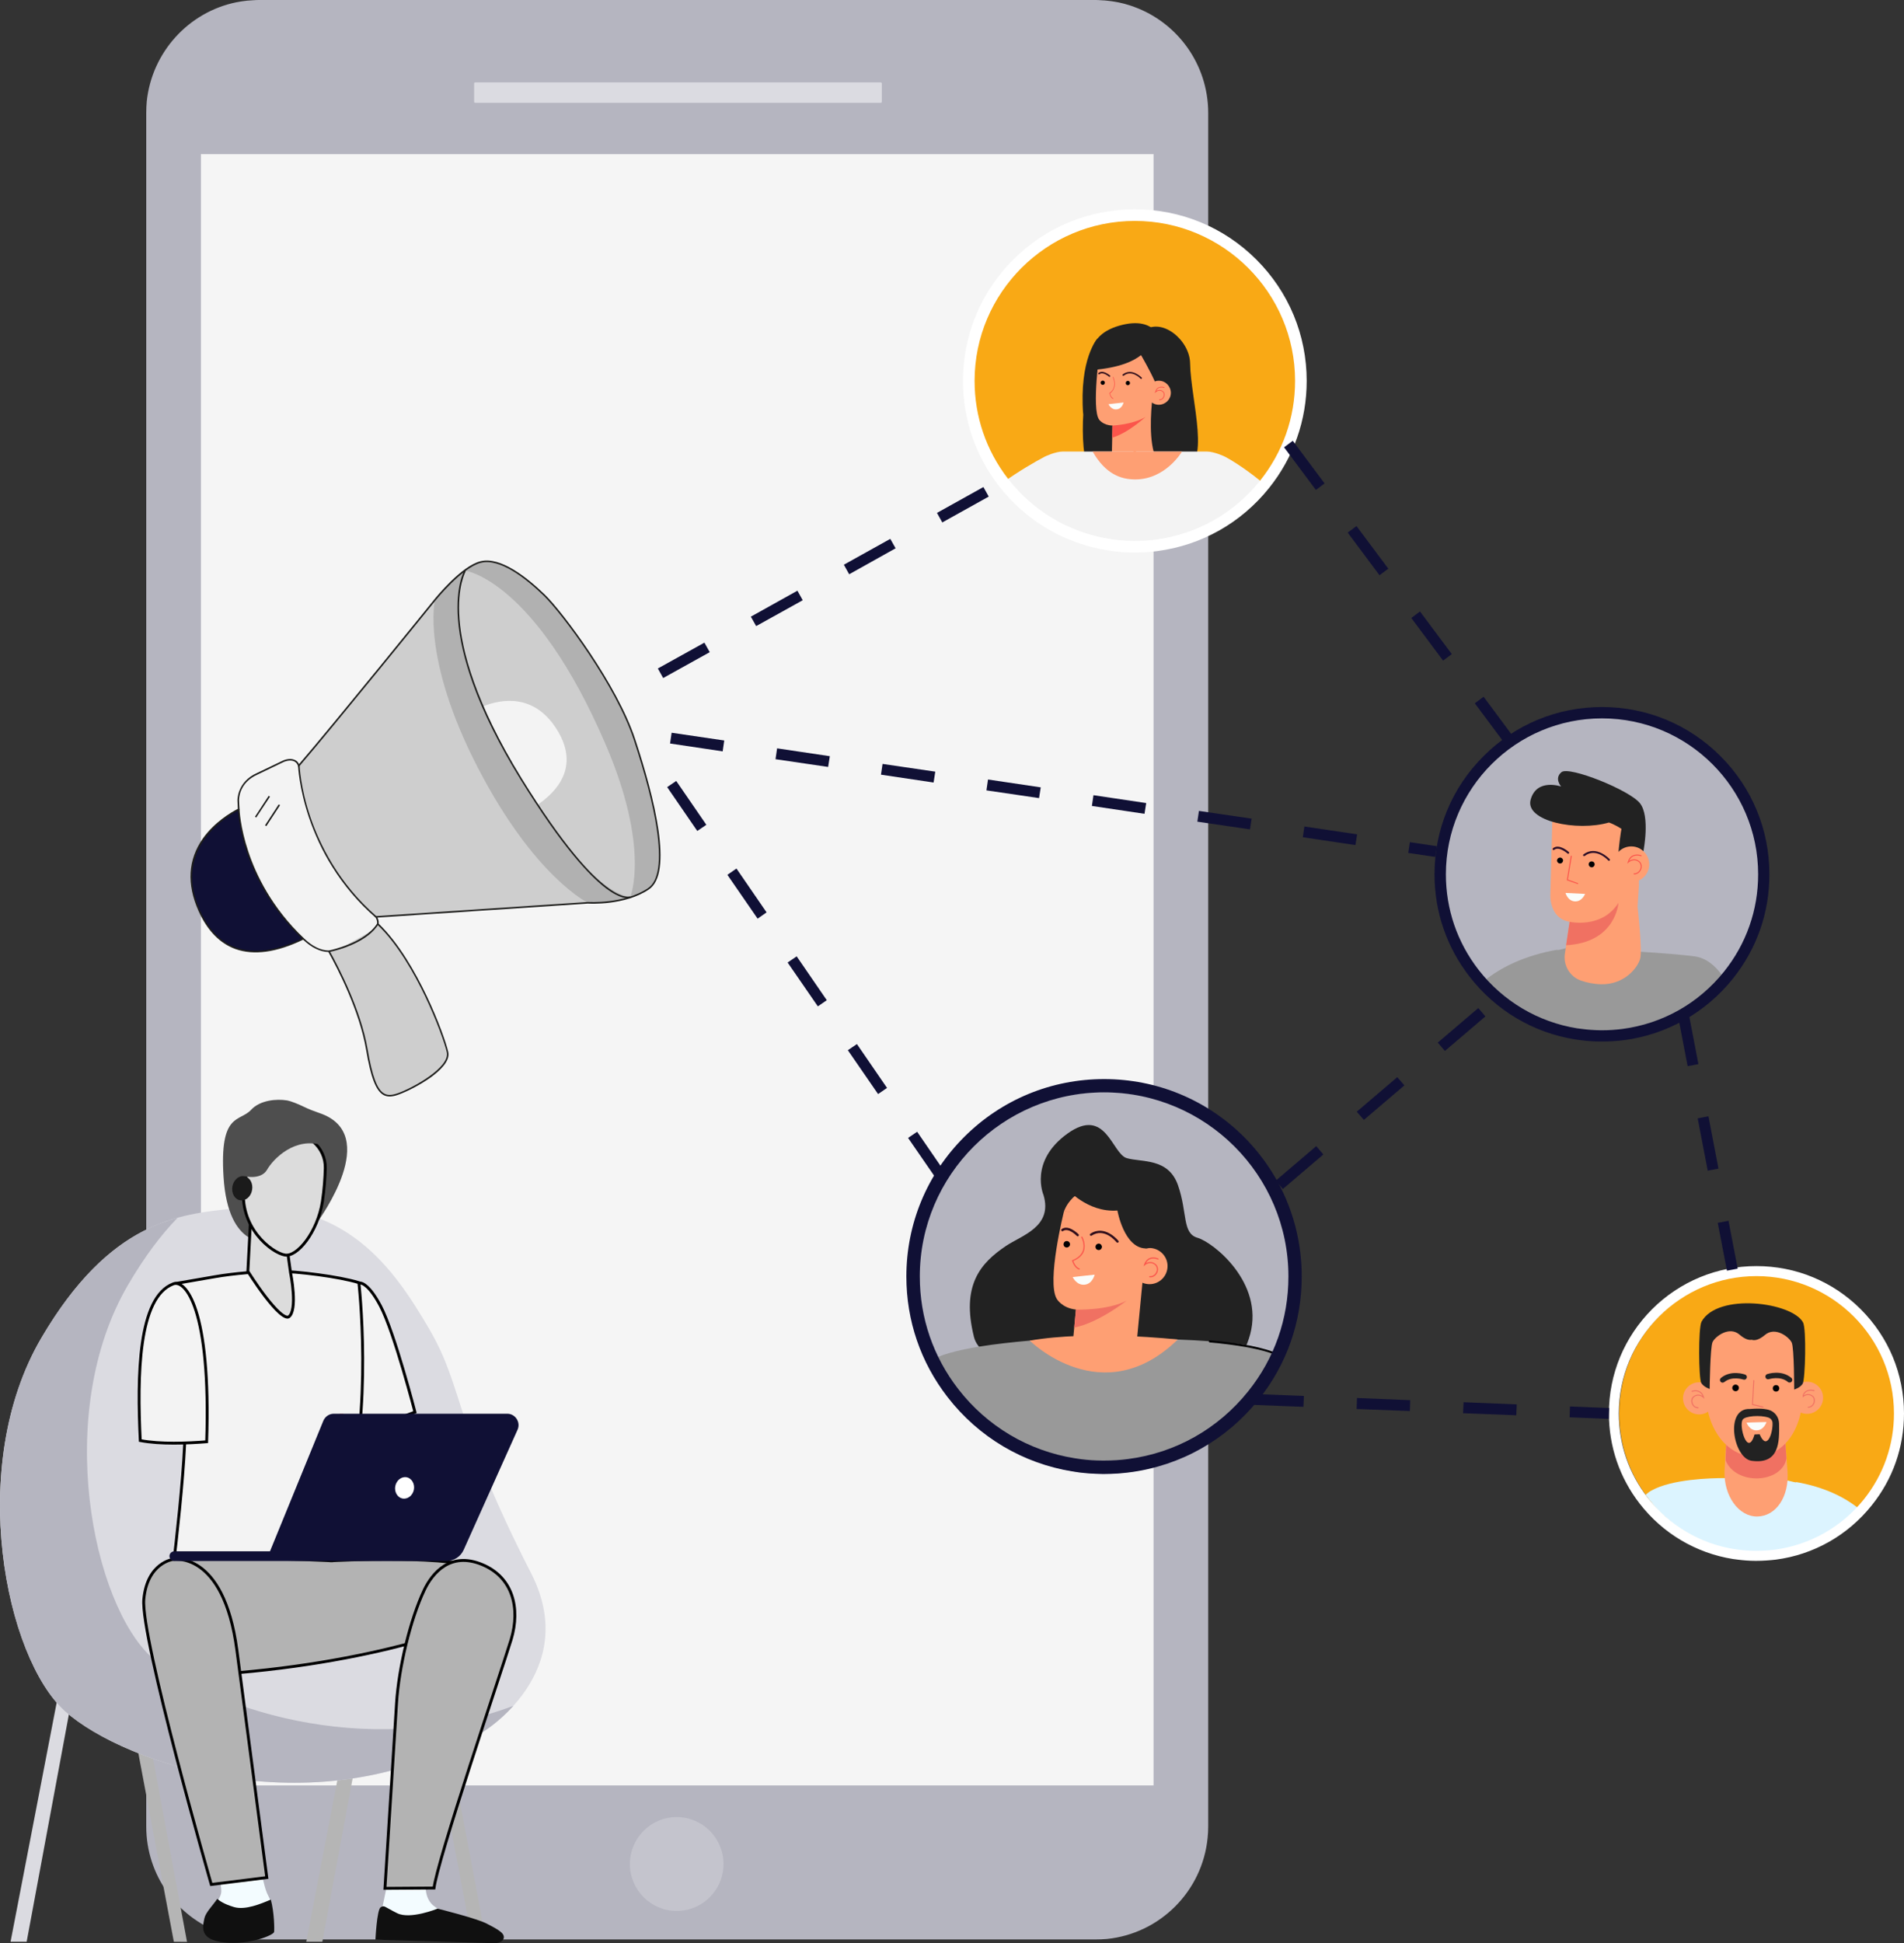 <svg width="199" height="203" viewBox="0 0 199 203" fill="none" xmlns="http://www.w3.org/2000/svg">
<rect x="0" y="0" width="199" height="203" fill="#333333" stroke="none"/>
<path d="M2.786 202.849H1.104L7.399 170.214L8.802 170.479L2.786 202.849Z" fill="#DBDBE1"/>
<path d="M126.279 11.812V45.065V190.809C126.279 191.213 126.258 191.613 126.216 192.008C125.66 197.574 121.248 201.991 115.699 202.558C115.303 202.592 114.903 202.609 114.499 202.609H27.067C26.882 202.609 26.692 202.605 26.498 202.596C26.439 202.596 26.376 202.592 26.309 202.584C26.182 202.575 26.06 202.567 25.942 202.558C25.866 202.55 25.79 202.542 25.715 202.533C25.605 202.525 25.495 202.512 25.386 202.495C25.302 202.478 25.222 202.466 25.146 202.457C25.045 202.441 24.944 202.424 24.842 202.407C24.758 202.39 24.674 202.373 24.59 202.356C24.497 202.331 24.408 202.31 24.324 202.293C24.231 202.268 24.143 202.243 24.059 202.218C23.974 202.201 23.89 202.18 23.806 202.155C23.57 202.087 23.342 202.012 23.123 201.927C23.098 201.927 23.077 201.923 23.06 201.915C18.522 200.262 15.286 195.92 15.286 190.809V157.557V11.812C15.286 11.408 15.303 11.009 15.337 10.613C15.868 5.452 19.71 1.262 24.691 0.24C24.884 0.206 25.078 0.173 25.272 0.139C25.66 0.08 26.056 0.042 26.46 0.025C26.663 0.008 26.865 7.62939e-05 27.067 7.62939e-05H114.499C114.684 7.62939e-05 114.874 0.008 115.067 0.025C115.126 0.025 115.19 0.03 115.257 0.038C115.375 0.038 115.497 0.046 115.624 0.063C115.699 0.072 115.775 0.08 115.851 0.088C115.961 0.097 116.066 0.109 116.167 0.126C116.251 0.135 116.336 0.147 116.42 0.164C116.521 0.181 116.618 0.198 116.711 0.215C116.803 0.231 116.892 0.248 116.976 0.265C117.069 0.29 117.157 0.311 117.242 0.328C117.334 0.353 117.423 0.374 117.507 0.391C117.591 0.417 117.676 0.442 117.76 0.467C118.004 0.534 118.244 0.61 118.48 0.694C118.489 0.703 118.497 0.707 118.506 0.707C123.043 2.347 126.279 6.701 126.279 11.812Z" fill="#B5B5C0"/>
<path d="M120.566 186.519H21V16.103H120.566V186.519Z" fill="#F5F5F5"/>
<path d="M92.063 10.739H49.668C49.605 10.739 49.554 10.702 49.554 10.639V8.72C49.554 8.657 49.605 8.607 49.668 8.607H92.063C92.113 8.607 92.164 8.657 92.164 8.72V10.639C92.164 10.702 92.113 10.739 92.063 10.739Z" fill="#DBDBE1"/>
<g opacity="0.3">
<path d="M75.618 194.734C75.618 197.435 73.431 199.631 70.726 199.631C68.021 199.631 65.835 197.435 65.835 194.734C65.835 192.021 68.021 189.825 70.726 189.825C73.431 189.825 75.618 192.021 75.618 194.734Z" fill="#E7E7EB"/>
</g>
<path d="M43.272 170.479L44.675 170.214L50.742 202.432L49.339 202.697L43.272 170.479Z" fill="#B5B5B5"/>
<path d="M33.691 202.849H32.01L38.292 170.214L39.695 170.479L33.691 202.849Z" fill="#B5B5B5"/>
<path d="M12.102 170.631L13.505 170.353L19.547 202.861L18.169 202.849L12.102 170.631Z" fill="#B5B5B5"/>
<path d="M44.864 138.842C48.505 145.088 47.355 148.407 55.507 164.346C60.804 174.694 50.477 180.928 50.477 180.928C33.387 191.226 13.049 184.348 6.818 178.783C0.586 173.218 -3.56 153.178 4.328 139.763C11.545 127.484 18.737 126.866 24.299 126.26C36.092 124.998 41.211 132.608 44.864 138.842Z" fill="#DBDBE1"/>
<path d="M4.328 139.763C9.257 131.384 14.162 128.431 18.56 127.219C16.854 128.973 15.135 131.245 13.416 134.172C5.528 147.587 9.674 167.615 15.906 173.192C21.43 178.127 38.051 184.083 53.662 178.202C52.057 179.982 50.477 180.928 50.477 180.928C33.387 191.226 13.049 184.348 6.818 178.783C0.586 173.218 -3.56 153.178 4.328 139.763Z" fill="#B5B5C0"/>
<path d="M42.134 146.653L43.562 150.944L39.214 149.228L42.134 146.653Z" fill="#F79C8D"/>
<path d="M37.634 134.036C37.641 134.034 37.645 134.033 37.649 134.033C37.866 134.047 38.621 134.268 39.764 136.426C40.495 137.811 41.405 140.61 42.134 143.077C42.498 144.308 42.815 145.451 43.042 146.287C43.156 146.705 43.246 147.045 43.308 147.282C43.334 147.379 43.355 147.459 43.37 147.519L37.143 149.834L36.39 148.216L35.028 134.761L35.331 134.674C35.586 134.601 35.926 134.504 36.269 134.407C36.611 134.31 36.956 134.213 37.219 134.142C37.351 134.106 37.462 134.077 37.542 134.057C37.582 134.047 37.613 134.04 37.634 134.036Z" fill="#F3F3F3" stroke="black" stroke-width="0.3"/>
<path d="M36.589 166.644C36.597 166.696 36.604 166.741 36.61 166.781L17.758 166.533L17.761 166.504C17.778 166.377 17.802 166.189 17.832 165.949C17.893 165.469 17.978 164.78 18.078 163.945C18.279 162.275 18.537 160.019 18.768 157.675C19 155.332 19.205 152.899 19.299 150.876C19.347 149.864 19.366 148.953 19.347 148.206C19.328 147.463 19.271 146.868 19.159 146.496L19.159 146.496C18.949 145.811 18.787 144.689 18.664 143.38C18.541 142.074 18.457 140.593 18.401 139.198C18.344 137.804 18.314 136.497 18.298 135.538C18.29 135.059 18.286 134.667 18.283 134.394C18.282 134.268 18.282 134.168 18.281 134.096L18.747 134.016C19.303 133.919 20.381 133.733 22.466 133.374L22.467 133.374C24.417 133.034 27.113 132.808 29.077 132.808C29.996 132.808 31.6 132.943 33.242 133.163C34.838 133.377 36.456 133.671 37.509 133.996C37.511 134.012 37.513 134.031 37.515 134.051C37.525 134.151 37.541 134.3 37.559 134.492C37.596 134.877 37.646 135.44 37.696 136.146C37.796 137.559 37.899 139.55 37.909 141.858C37.93 146.478 37.579 152.361 36.1 157.439C35.925 158.034 35.877 158.93 35.896 159.924C35.916 160.924 36.005 162.038 36.115 163.079C36.225 164.121 36.356 165.09 36.46 165.799C36.512 166.154 36.557 166.443 36.589 166.644Z" fill="#F3F3F3" stroke="black" stroke-width="0.3"/>
<path d="M26.84 191.832C26.84 191.832 27.27 196.715 28.053 198.078C28.837 199.429 28.015 201.738 27.965 202.054C27.927 202.369 26.322 202.823 23.781 202.546C21.228 202.281 21.266 201.688 21.48 200.741C21.683 199.795 23.035 198.571 23.124 197.675C23.2 196.766 22.34 193.51 22.34 193.51L26.84 191.832Z" fill="#F3FCFF"/>
<path d="M34.626 162.895L34.619 163.045L34.627 163.045L34.635 163.045L34.626 162.895ZM34.626 162.895C34.635 163.045 34.635 163.045 34.635 163.045L34.635 163.044L34.637 163.044L34.644 163.044L34.672 163.042L34.783 163.037C34.881 163.032 35.024 163.025 35.208 163.017C35.575 163 36.104 162.979 36.747 162.958C38.034 162.918 39.78 162.882 41.618 162.903C43.456 162.923 45.384 163 47.035 163.182C47.86 163.274 48.614 163.391 49.251 163.541C49.891 163.691 50.403 163.871 50.753 164.083C51.458 164.51 51.766 165.038 51.847 165.587C51.93 166.144 51.783 166.74 51.537 167.299C51.292 167.855 50.956 168.36 50.679 168.727C50.541 168.91 50.418 169.058 50.331 169.16C50.287 169.211 50.252 169.25 50.227 169.277L50.212 169.294L50.21 169.294C50.189 169.303 50.158 169.316 50.117 169.333C50.034 169.368 49.91 169.418 49.746 169.483C49.417 169.612 48.927 169.798 48.282 170.025C46.991 170.479 45.082 171.096 42.608 171.744C37.662 173.042 30.461 174.469 21.447 174.986L21.447 174.986C20.456 175.044 19.673 174.436 19.062 173.411C18.451 172.388 18.032 170.979 17.77 169.52C17.508 168.064 17.403 166.57 17.414 165.382C17.419 164.788 17.453 164.274 17.51 163.881C17.538 163.685 17.572 163.522 17.609 163.396C17.647 163.267 17.685 163.192 17.714 163.156C17.721 163.149 17.74 163.133 17.785 163.112C17.829 163.091 17.888 163.069 17.965 163.048C18.118 163.005 18.326 162.966 18.583 162.932C19.097 162.865 19.792 162.819 20.607 162.789C22.237 162.73 24.337 162.739 26.414 162.777C28.49 162.814 30.542 162.881 32.074 162.939C32.84 162.968 33.477 162.994 33.921 163.013C34.144 163.023 34.318 163.031 34.437 163.036L34.573 163.042L34.608 163.044L34.616 163.044L34.618 163.045L34.619 163.045C34.619 163.045 34.619 163.045 34.626 162.895Z" fill="#B3B3B3" stroke="black" stroke-width="0.3"/>
<path d="M23.465 202.924C20.836 202.647 21.164 201.36 21.366 200.388C21.506 199.769 22.251 199.05 22.706 198.369C22.947 198.558 23.326 198.886 24.463 199.227C25.639 199.568 27.269 198.886 28.306 198.444C28.672 199.82 28.685 201.561 28.647 201.826C28.609 202.155 26.081 203.202 23.465 202.924Z" fill="#101010"/>
<path d="M24.757 172.379L24.757 172.379C25.023 174.379 25.809 180.358 26.53 185.836C26.89 188.576 27.234 191.19 27.487 193.119L27.791 195.43L27.875 196.069L27.885 196.144L22.082 196.866L22.034 196.697C21.979 196.506 21.899 196.224 21.797 195.865C21.594 195.147 21.304 194.116 20.956 192.867C20.262 190.368 19.34 186.995 18.431 183.498C17.521 180.001 16.623 176.381 15.977 173.388C15.653 171.891 15.393 170.553 15.226 169.466C15.058 168.373 14.986 167.55 15.031 167.073C15.217 165.125 15.995 164.088 16.709 163.536C17.068 163.258 17.415 163.1 17.672 163.011C17.8 162.967 17.905 162.94 17.978 162.924C18.014 162.917 18.042 162.912 18.06 162.909L18.08 162.906L18.084 162.905L18.085 162.905L18.085 162.905L18.094 162.904L18.094 162.904L18.094 162.904L18.094 162.904L18.096 162.903L18.105 162.902C18.114 162.9 18.128 162.899 18.146 162.896C18.183 162.892 18.238 162.887 18.31 162.884C18.453 162.878 18.662 162.881 18.918 162.916C19.429 162.987 20.129 163.187 20.874 163.71C22.362 164.755 24.059 167.109 24.757 172.379Z" fill="#B3B3B3" stroke="black" stroke-width="0.3"/>
<path d="M40.175 160.093C40.011 160.484 38.342 158.97 38.342 158.97M40.175 160.093C40.317 159.716 39.498 158.875 39.101 158.468C39.074 158.44 39.048 158.413 39.025 158.39C38.747 158.099 35.435 156.749 35.309 156.724C34.993 156.661 34.386 156.711 33.729 156.8L38.342 158.97M40.175 160.093L40.037 160.035C40.04 160.028 40.048 160.017 40.062 160.01C40.071 160.006 40.073 160.009 40.059 160.008C40.054 160.007 40.048 160.007 40.041 160.005C40.041 160.02 40.038 160.031 40.035 160.041L40.175 160.093ZM38.342 158.97L38.112 158.841M38.342 158.97L38.112 158.841M38.112 158.841C37.942 158.693 37.781 158.548 37.638 158.408L37.533 158.516L37.46 158.647L38.025 158.964C38.22 159.133 38.426 159.306 38.632 159.479C39.522 160.225 40.393 160.956 40.2 161.279C39.978 161.654 38.814 160.877 37.722 160.093C37.495 159.847 37.262 159.615 37.04 159.414L36.939 159.525L36.851 159.647C36.947 159.716 37.046 159.788 37.148 159.862C37.302 159.974 37.461 160.09 37.623 160.206L38.112 158.841ZM32.755 160.661C33.045 160.747 33.473 160.678 33.804 160.624C33.862 160.615 33.918 160.606 33.969 160.598C34.137 160.571 34.321 160.477 34.516 160.377C34.863 160.2 35.244 160.006 35.625 160.144L32.755 160.661ZM32.755 160.661L31.011 160.169L32.755 160.661Z" fill="#DCDCDC" stroke="black" stroke-width="0.3"/>
<path d="M21.6 150.616C19.595 150.772 16.766 150.892 14.66 150.491C14.5 147.121 14.438 143.386 14.879 140.309C15.102 138.753 15.453 137.374 15.98 136.298C16.506 135.223 17.201 134.465 18.107 134.124C18.411 134.012 18.8 134.085 19.227 134.516C19.657 134.95 20.108 135.732 20.502 136.981C21.284 139.462 21.829 143.735 21.6 150.616Z" fill="#F3F3F3" stroke="black" stroke-width="0.3"/>
<path d="M30.063 161.999L29.658 162.062L35.511 147.688H35.903L30.063 161.999Z" fill="#F79C8D"/>
<path d="M44.637 196.009C44.637 196.009 44.106 197.712 45.054 198.836C46.002 199.959 49.946 201.057 50.464 201.675C50.982 202.281 50.944 202.798 50.944 202.798L39.859 202.495L39.986 199.151L40.491 196.753L44.637 196.009Z" fill="#F3FCFF"/>
<path d="M50.944 200.994C51.26 201.17 51.829 201.423 52.309 201.801C53.017 202.344 52.575 202.987 51.703 203L39.239 202.634C39.239 202.634 39.391 199.504 39.783 199.252C40.188 199 40.137 199.189 41.515 199.87C42.892 200.552 45.736 199.391 45.736 199.391C45.736 199.391 49.971 200.438 50.944 200.994Z" fill="#101010"/>
<path d="M50.382 163.437L50.382 163.437C51.98 164.096 52.985 165.228 53.47 166.606C53.956 167.987 53.922 169.626 53.417 171.294C53.149 172.173 52.494 174.162 51.667 176.675C50.899 179.008 49.982 181.793 49.087 184.561C48.159 187.434 47.255 190.287 46.568 192.594C46.225 193.747 45.936 194.765 45.724 195.581C45.539 196.297 45.411 196.867 45.362 197.235L40.234 197.271L40.235 197.254L40.267 196.746L40.382 194.907L40.747 189.068C41.023 184.648 41.33 179.752 41.45 177.846C41.689 174.202 42.873 169.199 44.343 166.102C44.766 165.213 45.452 164.203 46.44 163.589C47.419 162.979 48.712 162.748 50.382 163.437Z" fill="#B3B3B3" stroke="black" stroke-width="0.3"/>
<path d="M54.091 149.367L48.467 161.898C48.151 162.617 47.443 163.072 46.659 163.072H18.219C17.941 163.072 17.713 162.844 17.713 162.567C17.713 162.289 17.941 162.062 18.219 162.062H28.217L33.791 148.433C33.981 147.978 34.411 147.688 34.891 147.688H53.017C53.864 147.688 54.445 148.584 54.091 149.367Z" fill="#101035"/>
<path d="M43.259 155.626C43.133 156.244 42.602 156.648 42.059 156.547C41.528 156.434 41.199 155.853 41.313 155.247C41.439 154.629 41.97 154.225 42.514 154.326C43.044 154.44 43.373 155.02 43.259 155.626Z" fill="white"/>
<path d="M33.324 127.471C33.324 127.572 32.035 124.746 32.035 124.746C32.035 124.746 28.319 129.528 28.218 129.655C28.116 129.781 23.844 130.626 23.364 122.954C22.934 116.177 25.057 117.237 26.246 115.937C27.206 114.902 28.951 114.789 29.962 114.953C30.442 115.028 31.201 115.356 31.782 115.634C32.3 115.887 32.844 116.088 33.387 116.278C39.947 118.486 33.324 127.37 33.324 127.471Z" fill="#4E4E4E"/>
<path d="M25.905 132.808L26.25 126.267L29.997 130.29L30.369 132.982L30.369 132.982L30.371 132.992L30.371 132.992L30.371 132.992L30.372 132.994L30.373 133.002L30.38 133.035C30.386 133.063 30.394 133.105 30.404 133.16C30.424 133.268 30.452 133.424 30.482 133.614C30.542 133.993 30.61 134.506 30.646 135.042C30.683 135.58 30.685 136.133 30.615 136.596C30.544 137.068 30.403 137.404 30.19 137.559C30.117 137.611 30.009 137.623 29.835 137.552C29.662 137.481 29.454 137.337 29.222 137.132C28.759 136.725 28.234 136.106 27.736 135.457C27.24 134.809 26.776 134.137 26.435 133.626C26.265 133.371 26.126 133.156 26.03 133.005C25.982 132.93 25.944 132.871 25.919 132.83L25.905 132.808Z" fill="#DCDCDC" stroke="black" stroke-width="0.3"/>
<path d="M29.773 131.11L29.772 131.109C29.444 131.054 28.972 130.851 28.453 130.497C27.937 130.144 27.384 129.649 26.895 129.023C25.917 127.771 25.194 126.001 25.509 123.795L25.509 123.795C25.895 121.062 27.668 118.86 29.948 118.483C32.104 118.145 34.044 119.875 33.996 122.029C33.97 123.009 33.895 124.226 33.694 125.53C33.451 127.09 32.797 128.556 32.029 129.599C31.645 130.12 31.236 130.53 30.842 130.793C30.446 131.058 30.08 131.163 29.773 131.11Z" fill="#DCDCDC" stroke="black" stroke-width="0.3"/>
<path d="M26.347 124.316C26.233 125.011 25.664 125.49 25.096 125.389C24.527 125.301 24.173 124.657 24.287 123.951C24.413 123.256 24.969 122.777 25.538 122.878C26.107 122.966 26.473 123.622 26.347 124.316Z" fill="#1B1B1B"/>
<path d="M24.994 121.528C24.994 121.528 25.613 119.407 25.689 119.206C25.765 119.016 27.927 117.237 27.927 117.237C27.927 117.237 30.733 117.262 30.96 117.262C31.2 117.262 36.686 120.669 33.766 119.672C30.846 118.688 28.546 121.086 27.914 122.196C27.269 123.307 25.538 122.878 25.538 122.878L24.994 121.528Z" fill="#4E4E4E"/>
<path d="M98.069 123.456L94.909 118.875L95.857 118.232L99.004 122.813L98.069 123.456ZM91.774 114.294L88.614 109.713L89.562 109.07L92.709 113.651L91.774 114.294ZM85.479 105.132L82.319 100.551L83.267 99.908L86.414 104.489L85.479 105.132ZM79.184 95.971L76.024 91.39L76.972 90.733L80.12 95.314L79.184 95.971ZM72.877 86.809L69.73 82.228L70.677 81.584L73.825 86.165L72.877 86.809Z" fill="#101035"/>
<path d="M32.062 97.889C30.393 98.722 23.896 102.028 20.825 95.125C17.513 87.717 25.236 84.411 25.236 84.411C25.236 84.411 33.73 97.056 32.062 97.889Z" fill="#101035"/>
<path d="M39.355 96.4C43.413 100.122 46.408 108.262 46.775 109.915C47.142 111.556 43.299 113.676 41.643 114.269C39.987 114.875 39.128 114.282 38.344 109.612C37.497 104.602 34.046 98.797 34.046 98.797C34.046 98.797 35.31 92.677 39.355 96.4Z" fill="#CECECE"/>
<path d="M45.928 63.765L48.494 71.009L53.664 82.531L60.325 92.084L61.437 94.305L39.305 95.781L34.425 94.822L29.723 84.398L31.228 79.994C34.754 75.905 45.46 62.667 45.46 62.667L45.928 63.765Z" fill="#CECECE"/>
<path d="M31.227 79.994C31.227 79.994 31.948 89.699 39.304 95.781C39.304 95.781 39.785 96.4 39.254 97.005L35.55 99.088C35.55 99.088 33.894 100.223 31.632 98.002C29.369 95.781 25.034 90.582 24.907 83.603C24.907 83.603 24.819 81.736 26.904 80.827L29.647 79.514C29.647 79.514 30.873 78.972 31.227 79.994Z" fill="#F3F3F3"/>
<path d="M45.46 62.667C45.46 62.667 48.241 59.197 50.263 58.717C52.273 58.225 54.991 60.345 56.874 62.175C58.758 63.992 64.458 71.59 66.316 77.256C68.187 82.909 70.336 91.112 67.783 92.841C65.229 94.57 61.437 94.305 61.437 94.305C61.437 94.305 55.85 91.617 49.935 80.183C44.019 68.75 45.46 62.667 45.46 62.667Z" fill="#B1B1B1"/>
<path d="M54.031 80.625C44.766 64.598 48.621 59.613 48.621 59.613C48.621 59.613 55.889 60.56 63.284 77.735C67.986 88.638 65.875 93.699 65.875 93.699C65.875 93.699 61.666 93.825 54.031 80.625Z" fill="#CECECE"/>
<path d="M58.176 76.17C60.755 80.234 57.974 82.859 56.154 84.095C55.471 83.061 54.764 81.9 54.03 80.625C52.551 78.063 51.401 75.792 50.529 73.772C52.362 73.053 55.787 72.397 58.176 76.17Z" fill="#F3F3F3"/>
<path fill-rule="evenodd" clip-rule="evenodd" d="M41.327 114.458C40.796 114.597 40.392 114.572 40.051 114.37C39.28 113.916 38.749 112.54 38.256 109.625C37.586 105.663 35.311 101.22 34.325 99.454C33.453 99.428 32.568 98.999 31.683 98.166C28.915 99.504 26.526 99.832 24.592 99.138C22.949 98.532 21.659 97.195 20.749 95.163C19.498 92.349 19.649 89.812 21.204 87.591C22.418 85.888 24.124 84.878 24.857 84.499C24.84 84.205 24.828 83.91 24.819 83.616C24.819 83.591 24.769 81.672 26.867 80.751L29.61 79.439C29.635 79.426 30.267 79.149 30.785 79.376C30.996 79.46 31.152 79.611 31.253 79.83C34.818 75.691 45.296 62.743 45.397 62.617C45.511 62.478 48.216 59.109 50.239 58.629C52.299 58.137 55.017 60.257 56.938 62.112C58.846 63.967 64.522 71.552 66.393 77.23C68.44 83.439 70.362 91.2 67.821 92.917C65.331 94.608 61.615 94.406 61.438 94.393L39.444 95.857C39.52 95.996 39.608 96.223 39.583 96.501C41.706 98.532 43.464 101.687 44.563 103.984C45.827 106.622 46.661 109.032 46.851 109.903C47.066 110.849 45.966 111.859 45.018 112.553C43.881 113.361 42.515 114.042 41.669 114.345C41.551 114.387 41.437 114.425 41.327 114.458ZM31.708 97.977L31.759 98.015C32.631 98.861 33.516 99.29 34.375 99.302H34.426L34.451 99.34C35.424 101.082 37.737 105.574 38.42 109.6C38.9 112.427 39.419 113.815 40.139 114.231C40.506 114.446 40.948 114.433 41.618 114.193C43.198 113.626 47.041 111.505 46.699 109.928C46.51 109.07 45.675 106.685 44.424 104.06C43.324 101.763 41.567 98.596 39.431 96.589L39.406 96.551V96.513C39.469 96.147 39.242 95.844 39.242 95.832L39.141 95.718L39.292 95.706L61.438 94.229H61.45C61.488 94.229 65.23 94.469 67.733 92.778C68.845 92.033 69.135 89.926 68.63 86.531C68.251 84.045 67.442 80.928 66.241 77.281C64.383 71.627 58.72 64.068 56.824 62.226C54.928 60.396 52.261 58.313 50.276 58.793C50.26 58.793 50.239 58.797 50.213 58.806C48.254 59.336 45.562 62.68 45.524 62.718C45.423 62.857 34.767 76.006 31.291 80.045L31.203 80.145L31.152 80.019C31.068 79.775 30.924 79.611 30.722 79.527C30.28 79.325 29.686 79.59 29.673 79.59L26.943 80.903C24.933 81.773 24.984 83.528 24.984 83.603C24.992 83.915 25.009 84.226 25.034 84.537V84.6L24.984 84.626C23.795 85.231 17.981 88.576 20.888 95.087C21.786 97.094 23.05 98.406 24.655 98.987C26.551 99.668 28.915 99.34 31.658 98.002L31.708 97.977Z" fill="#1D1D1B"/>
<path d="M31.645 98.129C28.257 94.923 26.589 91.402 25.793 89.017C24.933 86.43 24.87 84.575 24.87 84.55H25.034C25.034 84.562 25.097 86.405 25.957 88.979C26.741 91.339 28.396 94.835 31.759 98.015L31.645 98.129Z" fill="#1D1D1B"/>
<path d="M39.241 95.844C37.484 94.317 35.955 92.525 34.716 90.531C33.718 88.941 32.909 87.212 32.289 85.395C31.253 82.316 31.152 80.019 31.152 79.994L31.316 79.981C31.316 80.007 31.404 82.291 32.441 85.357C33.402 88.184 35.373 92.273 39.355 95.731L39.241 95.844Z" fill="#1D1D1B"/>
<path d="M35.007 99.315C34.666 99.403 34.426 99.454 34.388 99.454L34.362 99.302C34.401 99.289 38.104 98.558 39.419 96.475L39.558 96.564C38.521 98.204 36.145 99.012 35.007 99.315Z" fill="#1D1D1B"/>
<path d="M65.837 93.8C65.597 93.863 64.825 93.926 63.321 92.79C61.691 91.554 58.809 88.575 54.385 81.395C52.198 77.849 50.529 74.504 49.43 71.438C48.545 68.99 48.014 66.706 47.862 64.674C47.597 61.191 48.507 59.639 48.545 59.575L48.684 59.664C48.684 59.676 47.761 61.241 48.027 64.686C48.267 67.854 49.594 73.318 54.524 81.319C58.897 88.399 61.741 91.377 63.359 92.614C65.116 93.964 65.824 93.636 65.837 93.636L65.912 93.775C65.9 93.775 65.875 93.787 65.837 93.8Z" fill="#1D1D1B"/>
<path d="M27.84 86.304L27.701 86.216L29.129 84.032L29.268 84.121L27.84 86.304Z" fill="#1D1D1B"/>
<path d="M26.778 85.408L26.652 85.32L28.08 83.136L28.219 83.225L26.778 85.408Z" fill="#1D1D1B"/>
<path d="M135.964 39.788C135.964 43.877 134.535 47.637 132.172 50.603C129.441 54.01 125.435 56.37 120.884 56.963C120.143 57.064 119.384 57.114 118.609 57.114C118.567 57.114 118.52 57.114 118.47 57.114C117.77 57.106 117.079 57.06 116.397 56.976C116.22 56.95 116.039 56.925 115.853 56.9C111.404 56.193 107.511 53.795 104.869 50.376C102.607 47.448 101.254 43.776 101.254 39.788C101.254 30.222 109.028 22.474 118.609 22.474C128.19 22.474 135.964 30.222 135.964 39.788Z" fill="#F9A915"/>
<path d="M115.335 38.097C115.335 38.097 116.08 44.747 117.066 44.823C118.065 44.886 116.384 52.685 113.742 48.861C112.819 47.524 112.857 38.766 115.069 36.898C117.281 35.018 115.335 38.097 115.335 38.097Z" fill="#222222"/>
<path d="M119.519 34.639C119.519 34.538 120.795 37.138 120.795 37.138L120.644 47.65L116.194 48.155L116.27 44.457C115.284 44.432 114.88 43.839 114.88 43.839C114.058 42.716 114.968 36.418 114.968 36.418C114.968 36.418 119.519 34.753 119.519 34.639Z" fill="#FE9F73"/>
<path d="M116.322 41.668C116.069 41.593 115.955 41.126 115.943 41.1V41.075L115.955 41.05C116.225 40.865 116.385 40.629 116.436 40.343C116.524 39.876 116.309 39.435 116.309 39.422C116.309 39.409 116.309 39.384 116.322 39.371C116.334 39.359 116.347 39.359 116.36 39.384C116.372 39.397 116.587 39.864 116.499 40.356C116.436 40.659 116.271 40.924 116.006 41.113C116.044 41.214 116.157 41.529 116.334 41.593C116.347 41.593 116.36 41.618 116.36 41.643C116.36 41.656 116.347 41.668 116.334 41.668C116.326 41.668 116.322 41.668 116.322 41.668Z" fill="#FB554B"/>
<path d="M116.245 45.719L116.27 44.457C116.27 44.457 118.394 44.369 119.721 43.561C119.721 43.561 117.914 45.24 116.245 45.719Z" fill="#FB554B"/>
<path d="M119.215 39.56C119.177 39.523 118.292 38.589 117.446 39.245C117.42 39.27 117.37 39.27 117.332 39.232C117.307 39.194 117.319 39.144 117.344 39.119C118.305 38.374 119.316 39.447 119.329 39.447C119.367 39.485 119.354 39.535 119.329 39.56C119.312 39.577 119.291 39.586 119.266 39.586C119.249 39.586 119.232 39.577 119.215 39.56Z" fill="#2F0E1B"/>
<path d="M115.903 39.347C115.903 39.347 115.272 38.791 114.918 39.094C114.893 39.119 114.842 39.119 114.804 39.081C114.779 39.044 114.779 38.993 114.817 38.968C115.272 38.589 115.979 39.208 116.017 39.233C116.042 39.258 116.055 39.309 116.017 39.347C116 39.364 115.983 39.372 115.966 39.372C115.941 39.372 115.92 39.364 115.903 39.347Z" fill="#2F0E1B"/>
<path d="M117.888 39.788C118.002 39.788 118.103 39.901 118.103 40.015C118.103 40.142 118.002 40.243 117.875 40.243C117.749 40.243 117.648 40.142 117.661 40.015C117.661 39.889 117.762 39.788 117.888 39.788Z" fill="#010103"/>
<path d="M115.259 39.763C115.385 39.763 115.486 39.864 115.474 39.99C115.474 40.116 115.373 40.217 115.246 40.205C115.133 40.205 115.032 40.104 115.032 39.977C115.032 39.864 115.133 39.763 115.259 39.763Z" fill="#010103"/>
<path d="M116.712 42.766C116.131 42.829 115.853 42.223 115.853 42.223C115.853 42.223 117.407 42.047 117.432 42.047C117.432 42.047 117.293 42.703 116.712 42.766Z" fill="#FBFDFA"/>
<path d="M116.397 36.178C116.245 36.127 117.988 35.056 117.988 35.056L116.902 36.544C116.902 36.544 116.536 36.228 116.397 36.178Z" fill="#FC8759"/>
<path d="M120.151 35.838C120.151 35.838 119.835 38.185 114.21 38.652C114.21 38.652 112.895 35.181 116.991 34.02C121.073 32.859 121.44 35.989 121.364 35.964C121.276 35.939 120.151 35.838 120.151 35.838Z" fill="#222222"/>
<path d="M119.519 34.563C121.415 33.099 124.347 35.535 124.385 37.945C124.436 41.782 126.749 49.025 123.399 49.076H122.729C118.937 49.631 120.682 39.813 120.682 39.813C120.189 38.703 119.291 37.15 119.291 37.15C119.291 37.15 117.61 36.027 119.519 34.563Z" fill="#222222"/>
<path d="M121.124 39.775C121.819 39.775 122.376 40.355 122.376 41.05C122.363 41.744 121.794 42.286 121.099 42.286C120.404 42.274 119.848 41.706 119.86 41.012C119.86 40.318 120.442 39.762 121.124 39.775Z" fill="#FE9F73"/>
<path d="M121.187 41.806C121.162 41.806 121.149 41.781 121.149 41.756C121.149 41.743 121.162 41.718 121.187 41.718C121.427 41.73 121.566 41.541 121.617 41.39C121.667 41.239 121.655 41.024 121.465 40.898C121.111 40.684 120.821 40.961 120.808 40.974L120.695 41.075L120.732 40.936C120.791 40.717 120.901 40.566 121.061 40.482C121.339 40.331 121.667 40.444 121.68 40.444C121.705 40.457 121.718 40.469 121.705 40.494C121.705 40.52 121.68 40.532 121.655 40.52C121.655 40.52 121.351 40.419 121.099 40.545C120.989 40.604 120.909 40.7 120.859 40.835C120.985 40.759 121.238 40.658 121.503 40.835C121.692 40.948 121.768 41.175 121.692 41.415C121.642 41.604 121.452 41.806 121.2 41.806C121.191 41.806 121.187 41.806 121.187 41.806Z" fill="#FB554B"/>
<path d="M114.564 37.491L113.211 43.334C112.769 37.415 114.716 35.358 114.716 35.358L114.564 37.491Z" fill="#222222"/>
<path d="M120.884 56.963C120.142 57.064 119.384 57.115 118.609 57.115C118.567 57.115 118.52 57.115 118.47 57.115C117.77 57.106 117.079 57.06 116.397 56.976L116.498 56.547L118.053 50.048L118.47 48.294L118.571 47.89L118.735 47.17H126.13C126.913 47.17 127.988 47.688 128.038 47.713C129.037 48.243 130.579 49.265 132.171 50.603C129.441 54.01 125.434 56.37 120.884 56.963Z" fill="#F3F3F3"/>
<path d="M118.47 47.17V57.115C117.77 57.106 117.079 57.06 116.397 56.976C116.22 56.951 116.039 56.925 115.853 56.9C111.404 56.194 107.511 53.796 104.869 50.376C106.55 49.177 108.155 48.256 109.179 47.713C109.217 47.688 110.304 47.17 111.088 47.17H118.47Z" fill="#F3F3F3"/>
<path d="M114.197 47.17H123.538C123.538 47.17 121.845 50.098 118.621 50.086C117.142 50.073 115.55 49.53 114.197 47.17Z" fill="#FE9F73"/>
<path fill-rule="evenodd" clip-rule="evenodd" d="M118.609 57.72C118.558 57.72 118.508 57.72 118.457 57.72C117.749 57.72 117.029 57.67 116.321 57.581C116.153 57.556 115.967 57.527 115.765 57.493C111.24 56.774 107.208 54.389 104.389 50.754C101.949 47.587 100.647 43.801 100.647 39.788C100.647 35.005 102.518 30.5 105.906 27.118C109.306 23.723 113.806 21.868 118.609 21.868C123.4 21.868 127.912 23.723 131.312 27.118C134.7 30.5 136.571 35.005 136.571 39.788C136.571 43.902 135.205 47.776 132.639 50.981C129.72 54.629 125.574 56.963 120.96 57.569C120.202 57.67 119.405 57.72 118.609 57.72ZM118.609 23.079C109.382 23.079 101.861 30.575 101.861 39.788C101.861 43.523 103.074 47.057 105.349 50.01C107.979 53.392 111.745 55.625 115.955 56.294C116.144 56.332 116.308 56.357 116.473 56.37C117.13 56.458 117.8 56.496 118.483 56.509C118.525 56.509 118.567 56.509 118.609 56.509C119.355 56.509 120.088 56.458 120.808 56.37C125.106 55.802 128.974 53.619 131.691 50.224C134.08 47.233 135.357 43.624 135.357 39.788C135.357 30.575 127.836 23.079 118.609 23.079Z" fill="white"/>
<path d="M135.357 134.031C135.357 136.707 134.826 139.256 133.865 141.591C133.848 141.641 133.827 141.696 133.802 141.755C133.794 141.763 133.789 141.776 133.789 141.792C132.879 143.938 131.603 145.894 130.035 147.572C129.993 147.623 129.947 147.673 129.896 147.724C129.846 147.774 129.795 147.825 129.744 147.875C126.117 151.623 121.035 153.958 115.398 153.958C112.314 153.958 109.394 153.264 106.79 152.014C106.31 151.787 105.834 151.535 105.362 151.257C105.286 151.215 105.21 151.169 105.134 151.118C104.923 150.992 104.713 150.862 104.502 150.727C104.435 150.685 104.363 150.639 104.287 150.588C102.859 149.629 101.557 148.481 100.407 147.194C99.994 146.723 99.602 146.235 99.231 145.73C98.435 144.632 97.74 143.446 97.183 142.196C96.059 139.698 95.439 136.934 95.439 134.031C95.439 123.014 104.376 114.092 115.398 114.092C126.42 114.092 135.357 123.014 135.357 134.031Z" fill="#B5B5C0"/>
<path d="M109.065 124.844C109.065 124.844 107.535 121.336 111.555 118.433C115.587 115.531 116.206 120.503 117.749 120.982C119.303 121.449 122.109 120.919 123.121 123.822C124.132 126.724 123.538 128.845 125.168 129.311C126.786 129.778 132.108 133.968 130.667 139.382C129.226 144.808 123.93 144.442 123.93 144.442C123.93 144.442 103.137 145.086 101.797 139.672C100.444 134.258 102.479 131.949 105.146 130.157C106.777 129.059 110.051 128.163 109.065 124.844Z" fill="#222222"/>
<path d="M120.1 126.788L118.621 142.121L112.01 141.49L112.452 136.808C110.986 136.644 110.455 135.697 110.455 135.697C109.356 133.918 111.201 126.561 111.201 126.561L120.1 126.788Z" fill="#FE9F73"/>
<path d="M112.781 132.63C112.263 132.466 112.061 131.747 112.048 131.709L112.036 131.659L112.086 131.646C112.655 131.419 113.021 131.078 113.173 130.649C113.413 129.98 113.021 129.274 113.009 129.274C112.996 129.236 113.009 129.198 113.034 129.185C113.059 129.173 113.097 129.173 113.123 129.211C113.135 129.236 113.54 129.968 113.287 130.7C113.135 131.141 112.756 131.495 112.175 131.734C112.238 131.899 112.44 132.391 112.819 132.517C112.844 132.53 112.857 132.555 112.857 132.593C112.844 132.618 112.819 132.63 112.794 132.63C112.786 132.63 112.781 132.63 112.781 132.63Z" fill="#FB554B"/>
<path d="M112.275 138.688L112.452 136.808C112.452 136.808 115.663 136.934 117.736 135.886C117.736 135.886 114.841 138.183 112.275 138.688Z" fill="#F07162"/>
<path d="M116.699 129.779C116.649 129.715 115.435 128.201 114.095 129.084C114.045 129.122 113.969 129.11 113.931 129.047C113.893 128.996 113.906 128.92 113.969 128.883C115.486 127.886 116.876 129.602 116.889 129.627C116.939 129.678 116.927 129.753 116.876 129.791C116.851 129.816 116.821 129.825 116.788 129.816C116.754 129.816 116.725 129.804 116.699 129.779Z" fill="#2F0E1B"/>
<path d="M112.554 129.122C112.541 129.11 111.669 128.201 111.1 128.605C111.05 128.643 110.974 128.63 110.936 128.567C110.898 128.517 110.911 128.441 110.961 128.403C111.694 127.886 112.68 128.908 112.731 128.946C112.769 128.996 112.769 129.072 112.718 129.122C112.693 129.147 112.655 129.16 112.63 129.16C112.596 129.152 112.571 129.139 112.554 129.122Z" fill="#2F0E1B"/>
<path d="M111.53 129.652C111.707 129.665 111.846 129.829 111.833 130.018C111.808 130.207 111.644 130.333 111.467 130.321C111.277 130.308 111.138 130.144 111.163 129.955C111.176 129.766 111.34 129.627 111.53 129.652Z" fill="#010103"/>
<path d="M114.867 129.917C115.056 129.942 115.183 130.106 115.17 130.283C115.145 130.472 114.98 130.611 114.804 130.586C114.614 130.573 114.475 130.409 114.5 130.22C114.513 130.043 114.677 129.905 114.867 129.917Z" fill="#010103"/>
<path d="M120.314 130.384C121.351 130.485 122.122 131.406 122.021 132.441C121.92 133.489 120.997 134.246 119.96 134.145C118.911 134.044 118.153 133.123 118.254 132.088C118.355 131.053 119.278 130.283 120.314 130.384Z" fill="#FE9F73"/>
<path d="M120.151 133.438C120.125 133.438 120.1 133.4 120.1 133.375C120.1 133.337 120.138 133.312 120.163 133.312C120.53 133.35 120.757 133.097 120.859 132.87C120.947 132.656 120.947 132.328 120.682 132.113C120.189 131.747 119.696 132.126 119.683 132.151L119.519 132.29L119.582 132.075C119.7 131.756 119.885 131.541 120.138 131.432C120.568 131.255 121.048 131.457 121.061 131.47C121.099 131.482 121.111 131.52 121.099 131.545C121.086 131.571 121.048 131.583 121.01 131.571C121.01 131.571 120.568 131.381 120.189 131.545C120.012 131.621 119.873 131.756 119.771 131.949C119.986 131.848 120.366 131.735 120.745 132.025C121.023 132.227 121.099 132.58 120.972 132.921C120.846 133.211 120.555 133.476 120.163 133.438C120.163 133.438 120.159 133.438 120.151 133.438Z" fill="#FB554B"/>
<path d="M111.201 126.56C111.201 126.56 112.048 123.721 115.953 123.784C119.859 123.834 120.099 126.787 120.099 126.787L115.587 127.254L111.479 126.56H111.201Z" fill="#FE9F73"/>
<path d="M112.25 122.181C112.25 122.181 116.712 122.888 116.978 122.913C117.243 122.939 121.301 125.059 121.301 125.059C121.301 125.059 122.021 130.46 119.746 130.422C117.471 130.372 116.788 126.459 116.788 126.459C113.615 126.699 111.441 124.112 111.441 124.112L112.25 122.181Z" fill="#222222"/>
<path d="M112.111 133.413C112.149 133.4 114.412 133.161 114.412 133.161C114.412 133.161 114.197 134.12 113.363 134.208C112.516 134.296 112.111 133.413 112.111 133.413Z" fill="#FBFDFA"/>
<path d="M130.781 140.606C131.817 140.821 132.841 141.212 133.802 141.755C133.794 141.763 133.789 141.776 133.789 141.792C132.879 143.938 131.603 145.894 130.035 147.572C129.993 147.623 129.947 147.673 129.896 147.724C129.846 147.774 129.795 147.825 129.745 147.875C126.117 151.623 121.035 153.958 115.398 153.958C112.314 153.958 109.394 153.264 106.79 152.014C106.31 151.787 105.834 151.535 105.362 151.257C105.286 151.215 105.21 151.169 105.134 151.118C104.924 150.992 104.713 150.862 104.502 150.727C104.435 150.685 104.363 150.639 104.287 150.588C102.859 149.629 101.557 148.481 100.407 147.194C99.994 146.722 99.602 146.235 99.231 145.73C98.435 144.632 97.74 143.446 97.184 142.196C98.169 141.54 100.103 141.048 102.315 140.682C104.022 140.404 105.905 140.202 107.624 140.051C109.432 139.899 111.062 139.811 112.175 139.761C113.097 139.723 113.654 139.71 113.654 139.71C113.654 139.71 115.916 139.71 118.836 139.786C120.163 139.824 121.63 139.874 123.083 139.925C123.083 139.933 123.083 139.937 123.083 139.937C124.208 139.975 125.308 140.038 126.344 140.114C127.886 140.215 129.264 140.354 130.288 140.518C130.364 140.526 130.44 140.539 130.516 140.556C130.524 140.556 130.532 140.556 130.541 140.556C130.6 140.573 130.659 140.585 130.718 140.594C130.743 140.602 130.764 140.606 130.781 140.606Z" fill="#999999"/>
<path d="M133.865 141.59C133.848 141.641 133.827 141.696 133.802 141.754C133.793 141.763 133.789 141.776 133.789 141.792C133.41 141.59 133.031 141.426 132.652 141.3C131.978 141.081 131.16 140.888 130.199 140.72C129.121 140.526 127.869 140.366 126.445 140.24C126.382 140.228 126.344 140.177 126.344 140.127C126.344 140.118 126.344 140.114 126.344 140.114C126.357 140.051 126.407 140.013 126.458 140.026C127.912 140.152 129.188 140.316 130.288 140.518C130.364 140.526 130.44 140.539 130.515 140.556C130.524 140.556 130.532 140.556 130.541 140.556C130.625 140.572 130.705 140.589 130.781 140.606C131.522 140.758 132.167 140.922 132.715 141.098C133.102 141.224 133.486 141.389 133.865 141.59Z" fill="#010103"/>
<path d="M107.624 140.051C107.624 140.051 115.221 147.61 123.096 139.937C123.096 139.937 114.096 138.928 107.624 140.051Z" fill="#FE9F73"/>
<path fill-rule="evenodd" clip-rule="evenodd" d="M115.398 153.983C115.339 153.983 115.28 153.983 115.221 153.983C114.399 153.97 113.578 153.92 112.769 153.819C112.567 153.794 112.352 153.76 112.124 153.718C106.929 152.898 102.278 150.134 99.042 145.957C96.223 142.322 94.731 137.969 94.731 133.35C94.731 127.848 96.88 122.661 100.786 118.762C104.692 114.875 109.874 112.729 115.398 112.729C120.909 112.729 126.104 114.875 130.01 118.762C133.903 122.661 136.052 127.848 136.052 133.35C136.052 138.082 134.497 142.537 131.539 146.222C128.177 150.412 123.412 153.112 118.103 153.806C117.218 153.92 116.308 153.983 115.398 153.983ZM115.398 114.117C104.78 114.117 96.135 122.749 96.135 133.35C96.135 137.653 97.525 141.717 100.154 145.111C103.162 148.998 107.498 151.573 112.339 152.342C112.554 152.38 112.756 152.406 112.946 152.431C113.704 152.532 114.475 152.582 115.246 152.582C115.297 152.582 115.347 152.582 115.398 152.582C116.245 152.582 117.104 152.532 117.926 152.418C122.868 151.775 127.318 149.263 130.452 145.351C133.208 141.919 134.662 137.767 134.662 133.35C134.662 122.749 126.016 114.117 115.398 114.117Z" fill="#101035"/>
<path d="M167.4 73.987C176.741 73.987 184.312 81.546 184.312 90.872C184.312 94.57 183.111 98.002 181.089 100.779C180.777 101.208 180.444 101.624 180.09 102.028C178.599 103.719 176.753 105.12 174.68 106.104C172.481 107.164 170.004 107.757 167.4 107.757C162.634 107.757 158.324 105.776 155.24 102.609C155.198 102.567 155.156 102.52 155.113 102.47C155.08 102.428 155.042 102.386 155 102.344C152.206 99.34 150.487 95.302 150.487 90.872C150.487 81.546 158.059 73.987 167.4 73.987Z" fill="#B5B5C0"/>
<path d="M174.681 106.104C172.482 107.164 170.004 107.757 167.401 107.757C162.635 107.757 158.325 105.776 155.241 102.608C155.199 102.566 155.157 102.52 155.114 102.469C156.871 101.056 159.349 99.807 162.837 99.201C162.484 99.352 163.368 99.138 163.634 99.062C163.684 99.062 163.71 99.049 163.71 99.049C163.71 99.049 163.823 99.049 164.026 99.062C165.012 99.1 168.108 99.226 171.18 99.415C171.29 99.415 171.395 99.42 171.496 99.428C173.657 99.567 175.781 99.731 177.108 99.907C178.322 100.072 179.295 100.879 180.091 102.028C178.6 103.719 176.754 105.119 174.681 106.104Z" fill="#999999"/>
<path d="M171.23 84.032L171.293 92.525L171.154 94.721C171.154 94.721 171.66 99.201 171.432 100.122C171.205 101.056 169.802 102.886 167.312 102.823C166.528 102.798 165.833 102.646 165.251 102.444C164.076 102.041 163.368 100.842 163.558 99.618L164.051 96.299C161.877 95.933 162.041 93.447 162.041 93.447L162.243 85.698L171.23 84.032Z" fill="#FE9F73"/>
<path d="M169.156 94.317C169.156 94.317 168.904 98.481 163.683 98.746L164.05 96.298C164.05 96.298 167.412 97.068 169.156 94.317Z" fill="#F07162"/>
<path d="M168.083 89.888C168.032 89.825 166.806 88.512 165.63 89.421C165.58 89.446 165.517 89.446 165.479 89.396C165.441 89.358 165.454 89.282 165.504 89.257C166.831 88.235 168.222 89.736 168.234 89.749C168.272 89.787 168.272 89.85 168.234 89.888C168.209 89.913 168.184 89.926 168.158 89.926C168.133 89.926 168.108 89.913 168.083 89.888Z" fill="#2D0F28"/>
<path d="M171.761 88.929L169.511 89.333L169.093 89.737C169.093 89.737 169.384 85.989 169.827 85.269C170.269 84.537 171.761 88.929 171.761 88.929Z" fill="#222222"/>
<path d="M163.824 89.156C163.811 89.156 162.951 88.374 162.446 88.777C162.408 88.815 162.332 88.815 162.294 88.765C162.269 88.714 162.269 88.651 162.319 88.613C162.951 88.096 163.925 88.967 163.963 89.005C164.013 89.043 164.013 89.106 163.975 89.156C163.95 89.181 163.925 89.194 163.887 89.194C163.87 89.186 163.849 89.173 163.824 89.156Z" fill="#2D0F28"/>
<path d="M166.363 89.989C166.54 89.989 166.679 90.128 166.666 90.304C166.666 90.468 166.527 90.607 166.35 90.607C166.174 90.594 166.047 90.456 166.047 90.291C166.047 90.115 166.199 89.976 166.363 89.989Z" fill="#010103"/>
<path d="M163.064 89.585C163.229 89.585 163.368 89.736 163.368 89.9C163.355 90.077 163.216 90.216 163.039 90.203C162.875 90.203 162.736 90.064 162.736 89.888C162.749 89.711 162.888 89.585 163.064 89.585Z" fill="#010103"/>
<path d="M170.547 88.424C171.571 88.449 172.392 89.307 172.367 90.342C172.342 91.377 171.482 92.185 170.446 92.159C169.409 92.134 168.6 91.276 168.626 90.241C168.651 89.219 169.51 88.399 170.547 88.424Z" fill="#FE9F73"/>
<path d="M170.788 91.339C170.75 91.339 170.737 91.314 170.737 91.289C170.737 91.251 170.762 91.238 170.788 91.238C170.788 91.238 170.792 91.238 170.8 91.238C171.154 91.238 171.369 90.973 171.445 90.746C171.521 90.519 171.495 90.191 171.217 90.001C170.699 89.661 170.244 90.077 170.219 90.102L170.08 90.229L170.13 90.052C170.223 89.724 170.387 89.501 170.623 89.383C171.04 89.168 171.521 89.333 171.546 89.345C171.571 89.358 171.584 89.383 171.571 89.408C171.559 89.434 171.533 89.446 171.508 89.446C171.508 89.433 171.053 89.282 170.674 89.471C170.505 89.564 170.375 89.715 170.282 89.926C170.484 89.799 170.863 89.648 171.268 89.913C171.546 90.09 171.647 90.43 171.546 90.771C171.445 91.061 171.179 91.352 170.788 91.339Z" fill="#FB554B"/>
<path d="M164.871 92.349L163.759 91.957L164.163 89.433C164.176 89.408 164.201 89.383 164.227 89.383C164.252 89.396 164.277 89.421 164.277 89.446L163.873 91.882L164.909 92.26C164.934 92.26 164.947 92.298 164.947 92.323C164.934 92.349 164.909 92.361 164.897 92.361C164.888 92.361 164.88 92.357 164.871 92.349Z" fill="#FB554B"/>
<path d="M164.607 94.166C163.849 94.128 163.621 93.283 163.621 93.283C163.621 93.283 165.644 93.384 165.669 93.384C165.669 93.384 165.353 94.204 164.607 94.166Z" fill="#FBFDFA"/>
<path d="M168.159 85.925C164.834 86.897 159.336 85.786 159.981 83.527C160.613 81.269 163.166 82.165 163.166 82.165C163.166 82.165 162.408 81.319 163.204 80.663C164 80.007 170.333 82.543 171.407 83.919C172.494 85.307 171.761 88.929 171.761 88.929C170.32 86.607 168.159 85.925 168.159 85.925Z" fill="#222222"/>
<path fill-rule="evenodd" clip-rule="evenodd" d="M167.438 108.805C167.387 108.805 167.341 108.805 167.299 108.805C166.591 108.805 165.896 108.754 165.213 108.666C165.045 108.649 164.859 108.624 164.657 108.59C160.258 107.896 156.327 105.561 153.584 102.015C151.195 98.936 149.931 95.239 149.931 91.339C149.931 86.67 151.751 82.278 155.063 78.984C158.362 75.678 162.761 73.861 167.438 73.861C172.115 73.861 176.501 75.678 179.812 78.984C183.111 82.278 184.932 86.67 184.932 91.339C184.932 95.352 183.617 99.113 181.114 102.242C178.27 105.789 174.225 108.073 169.726 108.666C168.98 108.754 168.209 108.805 167.438 108.805ZM167.438 75.047C158.438 75.047 151.119 82.354 151.119 91.339C151.119 94.974 152.295 98.419 154.52 101.296C157.073 104.59 160.751 106.773 164.846 107.429C165.036 107.454 165.2 107.48 165.352 107.492C165.997 107.581 166.654 107.618 167.311 107.631C167.353 107.631 167.396 107.631 167.438 107.631C168.158 107.631 168.879 107.581 169.574 107.492C173.77 106.937 177.537 104.817 180.192 101.498C182.517 98.595 183.756 95.075 183.756 91.339C183.756 82.354 176.437 75.047 167.438 75.047Z" fill="#101035"/>
<path d="M69.312 70.832L68.756 69.835L73.623 67.135L74.179 68.132L69.312 70.832ZM79.032 65.406L78.476 64.421L83.343 61.708L83.899 62.705L79.032 65.406ZM88.753 59.992L88.197 58.995L93.05 56.294L93.607 57.279L88.753 59.992ZM98.486 54.578L97.93 53.581L102.783 50.88L103.339 51.877L98.486 54.578Z" fill="#101035"/>
<path d="M157.124 77.47L154.14 73.47L155.063 72.788L158.034 76.789L157.124 77.47ZM150.829 69.015L147.504 64.56L148.414 63.879L151.739 68.334L150.829 69.015ZM144.18 60.093L140.856 55.638L141.778 54.957L145.103 59.411L144.18 60.093ZM137.531 51.183L134.207 46.729L135.117 46.047L138.441 50.502L137.531 51.183Z" fill="#101035"/>
<path d="M134.08 124.213L133.334 123.343L137.569 119.733L138.314 120.604L134.08 124.213ZM142.549 116.995L141.803 116.137L146.038 112.528L146.783 113.386L142.549 116.995ZM151.018 109.789L150.272 108.918L154.506 105.309L155.252 106.18L151.018 109.789Z" fill="#101035"/>
<path d="M150.007 89.522L147.188 89.105L147.352 87.982L150.184 88.399L150.007 89.522ZM141.664 88.285L136.166 87.465L136.33 86.342L141.841 87.162L141.664 88.285ZM130.642 86.644L125.144 85.837L125.308 84.714L130.819 85.521L130.642 86.644ZM119.62 85.016L114.122 84.196L114.286 83.073L119.797 83.893L119.62 85.016ZM108.598 83.376L103.099 82.568L103.264 81.433L108.775 82.253L108.598 83.376ZM97.576 81.748L92.077 80.928L92.242 79.805L97.753 80.612L97.576 81.748ZM86.554 80.12L81.055 79.312L81.219 78.177L86.731 78.997L86.554 80.12ZM75.531 78.492L70.033 77.672L70.197 76.549L75.696 77.356L75.531 78.492Z" fill="#101035"/>
<path d="M198.267 147.661C198.267 151.472 196.801 154.93 194.399 157.517C194.365 157.55 194.332 157.584 194.298 157.618C194.264 157.66 194.226 157.697 194.184 157.731C191.555 160.457 187.852 162.161 183.756 162.161C181.519 162.161 179.395 161.656 177.499 160.747C175.717 159.902 174.137 158.703 172.848 157.239C172.553 156.894 172.27 156.536 172.001 156.166C170.257 153.781 169.233 150.841 169.233 147.661C169.233 139.66 175.73 133.161 183.756 133.161C191.77 133.161 198.267 139.66 198.267 147.661Z" fill="#F9A915"/>
<path d="M180.798 154.425C180.798 154.425 180.697 154.627 180.507 154.993C180.431 155.127 180.351 155.279 180.267 155.447C179.951 156.04 179.534 156.835 179.054 157.757C179.012 157.841 178.969 157.921 178.927 157.996C178.485 158.854 177.992 159.788 177.499 160.747C175.717 159.902 174.137 158.703 172.847 157.239C172.552 156.894 172.27 156.537 172 156.166C172.177 155.99 172.371 155.843 172.582 155.725C174.731 154.513 178.776 154.412 180.242 154.412C180.596 154.412 180.798 154.425 180.798 154.425Z" fill="#DCF4FF"/>
<path d="M172.848 157.239C173.53 156.255 174.377 155.561 175.426 155.422C176.564 155.271 178.384 155.119 180.242 155.006C180.326 155.006 180.415 155.001 180.508 154.993C183.149 154.829 185.804 154.728 186.651 154.69C186.828 154.69 186.916 154.677 186.916 154.677C186.916 154.677 186.941 154.69 186.992 154.703C187.219 154.753 187.978 154.955 187.675 154.816C190.67 155.334 192.794 156.406 194.298 157.618C194.264 157.66 194.226 157.698 194.184 157.731C191.555 160.457 187.851 162.161 183.756 162.161C181.519 162.161 179.395 161.656 177.499 160.747C175.717 159.902 174.137 158.703 172.848 157.239Z" fill="#DCF4FF"/>
<path d="M183.655 158.425C181.721 158.438 180.166 156.292 180.242 153.693L180.432 149.995L186.549 149.957L186.827 153.718C187.004 156.355 185.639 158.4 183.655 158.425Z" fill="#FE9F73"/>
<path d="M180.432 149.995L186.55 149.957L186.714 152.368C186.221 154.98 181.456 155.22 180.356 152.57L180.432 149.995Z" fill="#F07162"/>
<path d="M188.862 144.342C189.785 144.342 190.543 145.086 190.543 146.008C190.556 146.941 189.797 147.699 188.874 147.699C187.939 147.711 187.193 146.954 187.181 146.033C187.181 145.099 187.926 144.342 188.862 144.342Z" fill="#FE9F73"/>
<path d="M188.989 147.055C188.951 147.055 188.925 147.029 188.938 147.004C188.938 146.979 188.963 146.954 188.989 146.954C189.305 146.954 189.494 146.701 189.557 146.499C189.608 146.298 189.595 145.995 189.33 145.843C188.862 145.553 188.47 145.944 188.445 145.957L188.319 146.096L188.356 145.906C188.432 145.612 188.576 145.406 188.786 145.288C189.153 145.086 189.595 145.225 189.621 145.225C189.646 145.237 189.658 145.263 189.646 145.301C189.646 145.326 189.608 145.338 189.583 145.326C189.583 145.326 189.165 145.2 188.837 145.376C188.694 145.46 188.584 145.595 188.508 145.78C188.698 145.667 189.026 145.528 189.38 145.755C189.646 145.906 189.747 146.209 189.658 146.525C189.583 146.79 189.342 147.055 189.001 147.055C188.993 147.055 188.989 147.055 188.989 147.055Z" fill="#F07162"/>
<path d="M188.42 144.846C189.128 135.849 175.085 132.101 178.574 147.711C180.369 154.463 188.736 153.63 188.42 144.846Z" fill="#FE9F73"/>
<path d="M179.269 146.07C179.269 147.004 178.523 147.749 177.6 147.761C176.665 147.761 175.906 147.017 175.906 146.083C175.894 145.162 176.652 144.405 177.575 144.405C178.51 144.392 179.269 145.149 179.269 146.07Z" fill="#FE9F73"/>
<path d="M177.474 147.118C177.12 147.118 176.88 146.853 176.804 146.588C176.703 146.272 176.804 145.969 177.07 145.818C177.424 145.591 177.752 145.717 177.942 145.83C177.866 145.654 177.752 145.523 177.601 145.439C177.272 145.262 176.868 145.389 176.868 145.401C176.842 145.401 176.804 145.389 176.792 145.363C176.792 145.338 176.804 145.3 176.83 145.3C176.842 145.288 177.285 145.149 177.651 145.351C177.87 145.46 178.018 145.662 178.094 145.957L178.144 146.146L178.005 146.007C177.98 145.994 177.588 145.616 177.12 145.906C176.868 146.07 176.842 146.36 176.906 146.562C176.969 146.764 177.158 147.017 177.474 147.004C177.5 147.004 177.525 147.029 177.538 147.067C177.538 147.092 177.512 147.118 177.474 147.118Z" fill="#F07162"/>
<path d="M181.746 144.985C181.746 145.174 181.594 145.338 181.405 145.338C181.215 145.338 181.051 145.187 181.051 144.998C181.051 144.808 181.203 144.644 181.392 144.644C181.582 144.644 181.746 144.796 181.746 144.985Z" fill="#010103"/>
<path d="M185.626 144.695C185.815 144.695 185.967 144.846 185.967 145.036C185.967 145.225 185.815 145.376 185.626 145.376C185.436 145.376 185.285 145.225 185.285 145.036C185.285 144.846 185.436 144.695 185.626 144.695Z" fill="#010103"/>
<path d="M187.042 144.43C186.979 144.43 186.916 144.417 186.865 144.367C186.056 143.698 184.893 144.077 184.881 144.077C184.729 144.127 184.577 144.051 184.527 143.9C184.476 143.761 184.552 143.597 184.704 143.547C184.754 143.534 186.17 143.055 187.219 143.938C187.346 144.039 187.358 144.216 187.257 144.329C187.207 144.405 187.118 144.43 187.042 144.43Z" fill="#222222"/>
<path d="M180.041 144.443C179.965 144.443 179.876 144.405 179.826 144.342C179.725 144.216 179.75 144.052 179.864 143.951C180.925 143.08 182.329 143.572 182.392 143.597C182.543 143.648 182.619 143.812 182.556 143.951C182.506 144.102 182.354 144.165 182.202 144.115C182.19 144.115 181.039 143.711 180.218 144.38C180.167 144.418 180.104 144.443 180.041 144.443Z" fill="#222222"/>
<path d="M182.542 148.62C182.58 148.607 184.628 148.557 184.628 148.557C184.628 148.557 184.375 149.402 183.604 149.427C182.846 149.453 182.542 148.62 182.542 148.62Z" fill="#FBFDFA"/>
<path d="M188.408 144.556C188.142 144.985 187.523 145.162 187.523 145.162C187.523 145.162 187.523 140.846 187.27 140.266C187.017 139.698 185.551 138.524 184.452 139.47C183.794 140.026 183.339 140.051 183.086 139.963C182.821 140.013 182.404 139.937 181.822 139.433C180.735 138.486 179.256 139.635 178.991 140.202C178.738 140.77 178.688 145.099 178.688 145.099C178.688 145.099 178.081 144.91 177.815 144.48C177.537 144.039 177.487 138.726 177.841 138.07C179.522 135.028 187.283 136.025 188.446 138.145C188.812 138.802 188.686 144.115 188.408 144.556Z" fill="#222222"/>
<path d="M184.249 147.042L183.112 146.765L183.251 144.215C183.251 144.19 183.276 144.165 183.301 144.165C183.327 144.178 183.352 144.19 183.352 144.228L183.213 146.676L184.275 146.941C184.3 146.941 184.325 146.966 184.313 147.004C184.313 147.017 184.287 147.042 184.275 147.042C184.266 147.042 184.258 147.042 184.249 147.042Z" fill="#F07162"/>
<path fill-rule="evenodd" clip-rule="evenodd" d="M183.086 152.607C181.165 152.368 180.217 147.067 182.897 147.194C183.529 147.143 184.262 147.118 184.856 147.282C185.5 147.459 185.93 148.052 185.943 148.708C185.981 150.614 185.993 152.999 183.086 152.607ZM183.377 149.856L183.908 149.831C184.679 151.648 185.311 149.654 185.26 148.645C185.248 148.392 185.071 148.165 184.831 148.09C183.984 147.799 182.328 147.926 182.138 148.317C181.708 148.935 182.669 152.292 183.377 149.856Z" fill="#222222"/>
<path fill-rule="evenodd" clip-rule="evenodd" d="M183.579 163.057C183.537 163.057 183.495 163.057 183.452 163.057C182.833 163.057 182.214 163.006 181.62 162.931C181.468 162.914 181.304 162.893 181.127 162.867C177.259 162.249 173.783 160.192 171.369 157.075C169.27 154.362 168.158 151.106 168.158 147.661C168.158 143.547 169.763 139.685 172.67 136.77C175.59 133.867 179.458 132.265 183.579 132.265C187.7 132.265 191.567 133.867 194.475 136.77C197.395 139.685 199 143.547 199 147.661C199 151.194 197.837 154.513 195.625 157.264C193.122 160.394 189.558 162.413 185.601 162.931C184.944 163.006 184.261 163.057 183.579 163.057ZM183.579 133.312C175.654 133.312 169.194 139.748 169.194 147.661C169.194 150.866 170.231 153.907 172.19 156.431C174.453 159.347 177.676 161.265 181.291 161.833C181.455 161.858 181.607 161.883 181.746 161.896C182.315 161.971 182.884 162.009 183.465 162.009C183.507 162.018 183.545 162.018 183.579 162.009C184.211 162.009 184.843 161.971 185.462 161.896C189.153 161.404 192.478 159.536 194.816 156.621C196.864 154.046 197.951 150.954 197.951 147.661C197.951 139.748 191.504 133.312 183.579 133.312Z" fill="white"/>
<path d="M168.133 148.228L164.05 148.064L164.088 146.929L168.183 147.093L168.133 148.228ZM158.476 147.85L152.914 147.635L152.965 146.487L158.526 146.714L158.476 147.85ZM147.352 147.408L141.791 147.194L141.829 146.045L147.39 146.272L147.352 147.408ZM136.229 146.967L130.667 146.752L130.718 145.616L136.28 145.831L136.229 146.967Z" fill="#101035"/>
<path d="M180.495 132.744L179.534 127.747L180.659 127.532L181.62 132.53L180.495 132.744ZM178.485 122.295L177.436 116.831L178.561 116.616L179.61 122.081L178.485 122.295ZM176.387 111.379L175.337 105.915L176.462 105.7L177.512 111.165L176.387 111.379Z" fill="#101035"/>
</svg>
